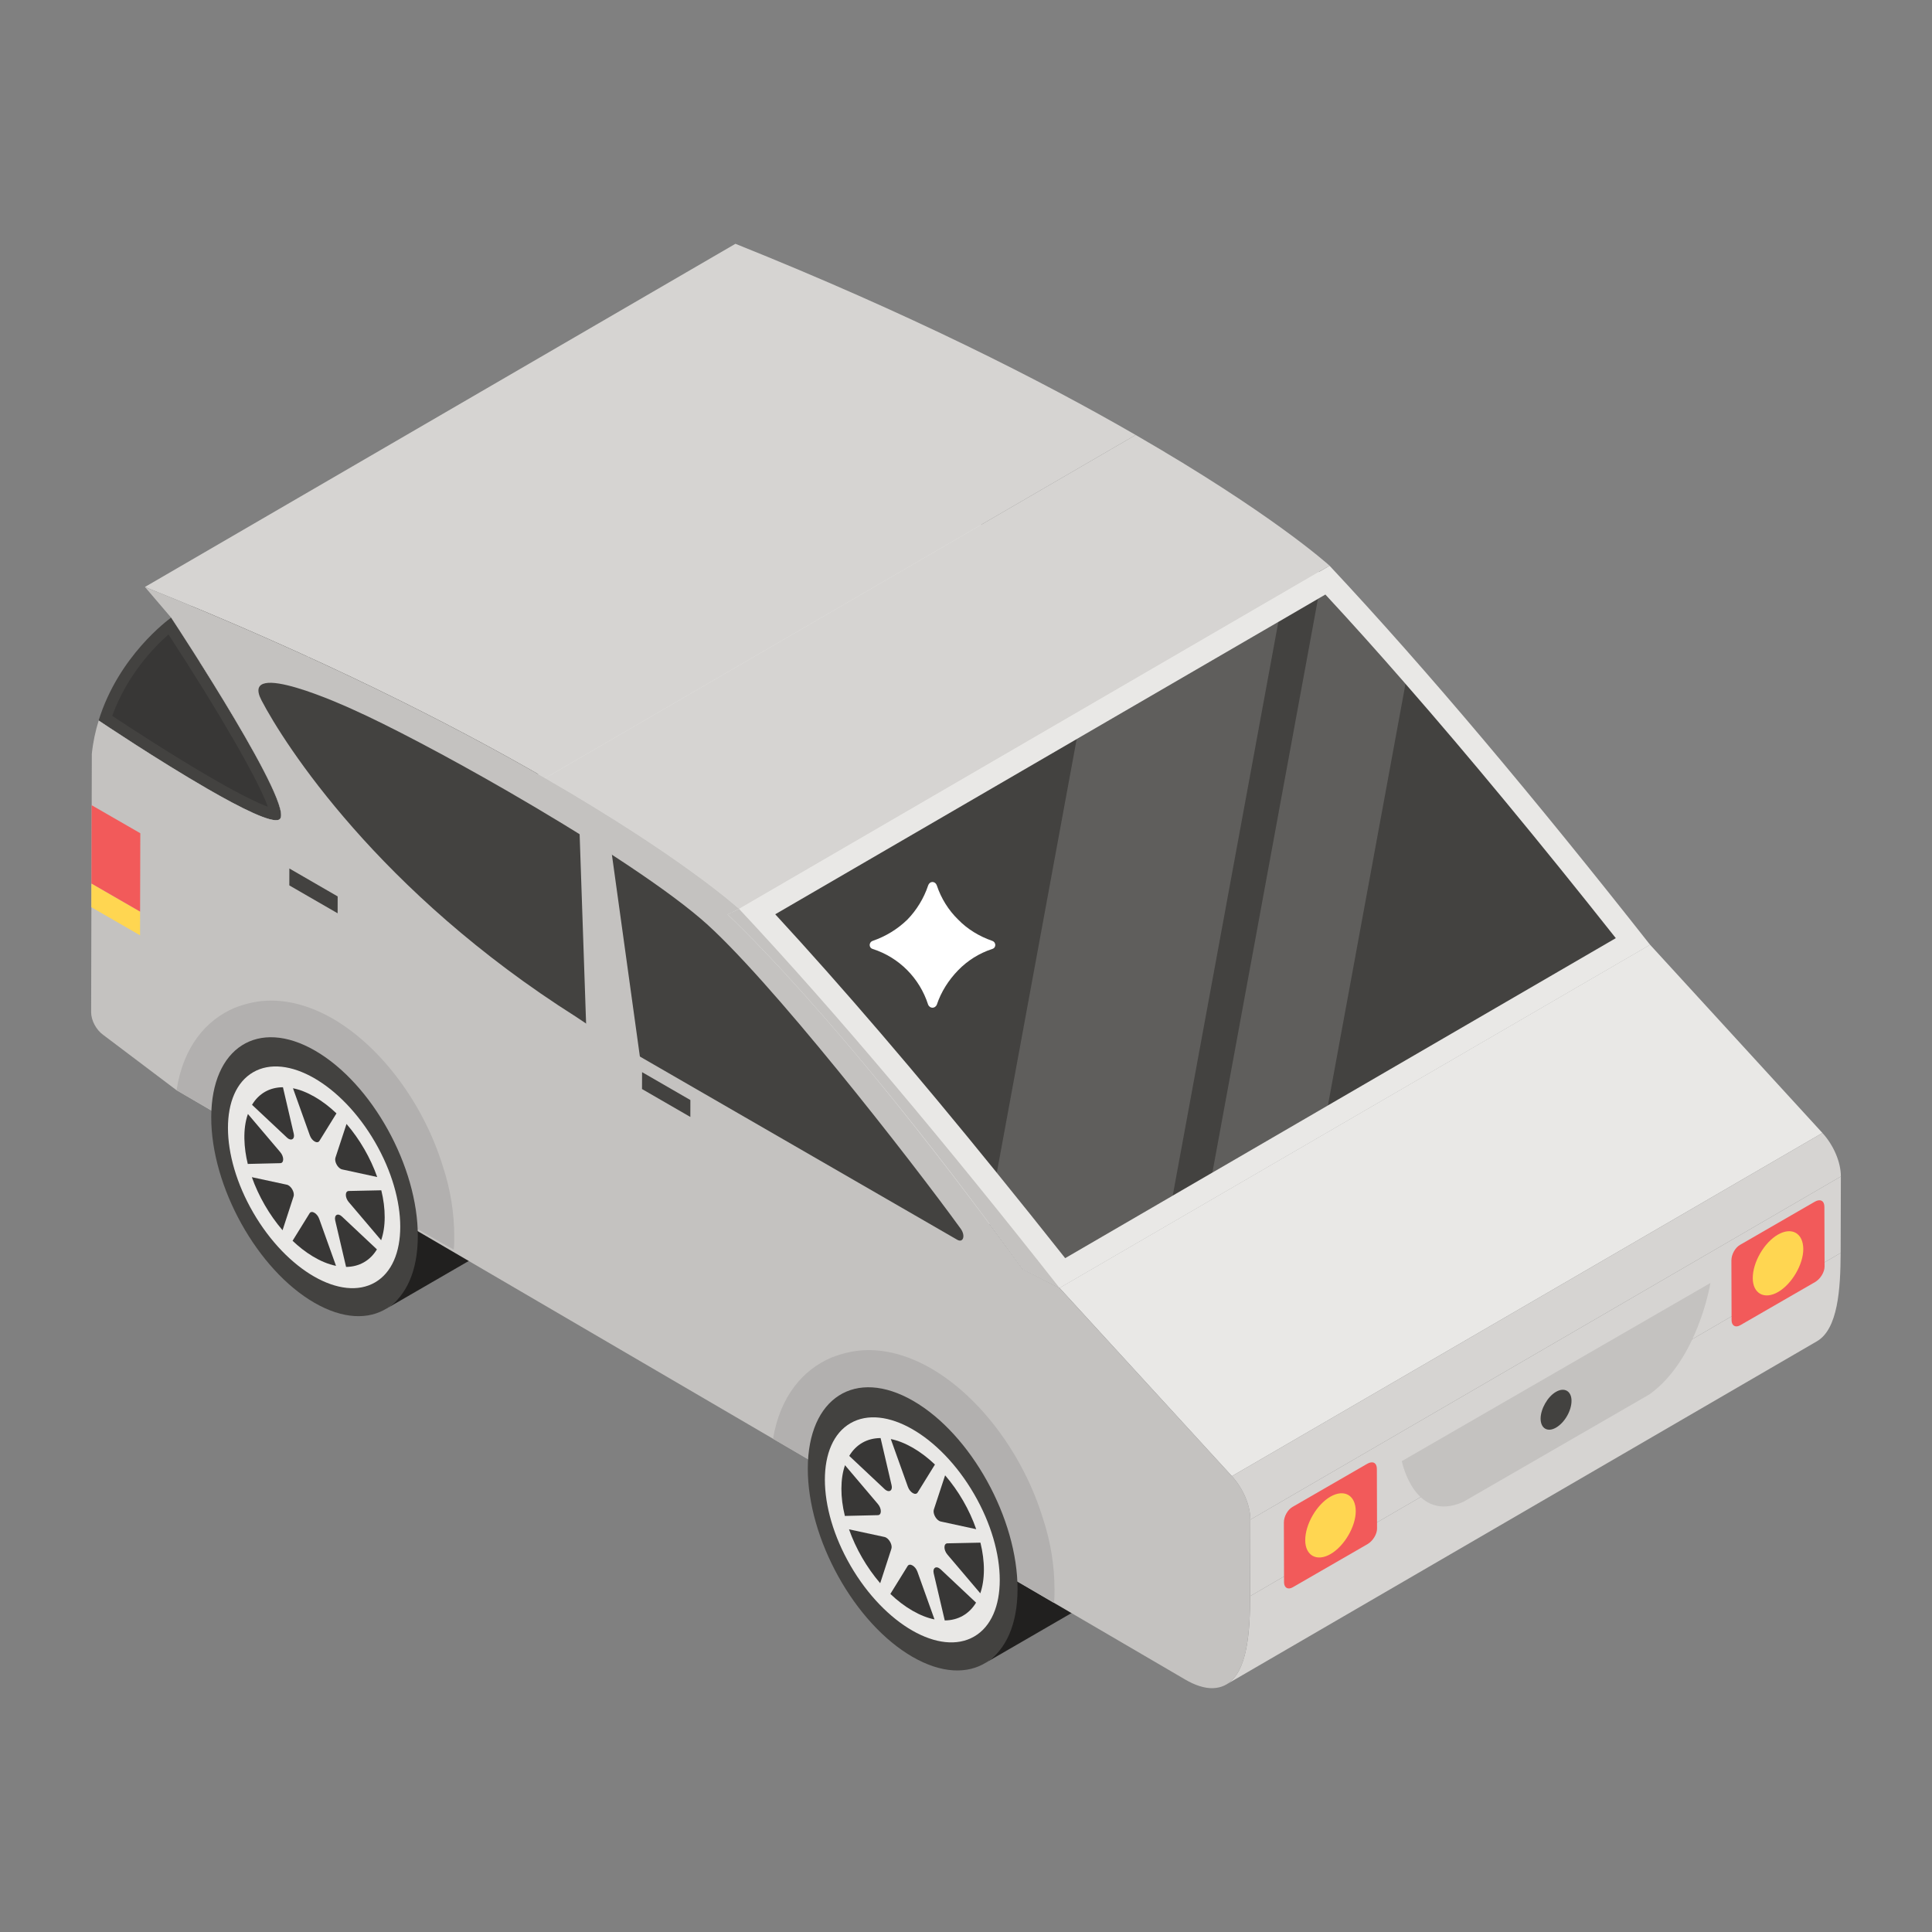 <?xml version="1.0" ?><svg id="Layer_1" style="enable-background:new 0 0 53 53;" version="1.1" viewBox="0 0 53 53" xml:space="preserve" xmlns="http://www.w3.org/2000/svg" xmlns:xlink="http://www.w3.org/1999/xlink"><rect x="0" y="0" width="53" height="53" fill="#808080" stroke="none"/><style type="text/css">
	.st0{enable-background:new    ;}
	.st1{fill:#2C9A2C;}
	.st2{fill:#5B5E71;}
	.st3{fill:#6DCB60;}
	.st4{fill:#3DB542;}
	.st5{fill:#21201F;}
	.st6{fill:#2D2C2B;}
	.st7{fill:#434240;}
	.st8{fill:#81D672;}
	.st9{fill:#ECF0F1;}
	.st10{fill:#E9E8E6;}
	.st11{fill:#383736;}
	.st12{fill:#FF9C00;}
	.st13{fill:#FFD651;}
	.st14{opacity:0.2;}
	.st15{fill:#F25A5A;}
	.st16{fill:#FFFFFF;}
	.st17{fill:#D6D4D2;}
	.st18{fill:#C4C2C0;}
	.st19{fill:#B2B0AF;}
	.st20{fill:#EFC348;}
	.st21{fill:#3F9AE0;}
	.st22{fill:#343331;}
	.st23{opacity:0.3;}
	.st24{fill:#0074D1;}
	.st25{fill:#DDB040;}
	.st26{fill:#F2F2F2;}
	.st27{fill:#A0A8AA;}
	.st28{fill:#8D9799;}
	.st29{fill:#CEA03A;}
	.st30{opacity:0.25;fill:#FFFFFF;}
	.st31{fill:#909293;}
	.st32{fill:#006CB5;}
	.st33{fill:#DD4A4A;}
	.st34{fill:#CC4848;}
	.st35{fill:#C9C8C6;}
	.st36{fill:#B5E5F4;}
	.st37{fill:#005E87;}
	.st38{opacity:0.4;}
	.st39{fill:#41403E;}
	.st40{fill:none;}
	.st41{fill:#464957;}
	.st42{fill:#BB4545;}
	.st43{fill:#A2A4A5;}
	.st44{fill:#CFD2D3;}
	.st45{fill:#FFE2A9;}
	.st46{fill:#B6B9BA;}
	.st47{fill:#C44141;}
	.st48{fill:#82C6E0;}
	.st49{fill:#FC7E7E;}
	.st50{fill:#D4D6D6;}
	.st51{opacity:0.25;}
	.st52{fill:#1E1E1D;}
	.st53{fill:#B4B3B1;}
	.st54{fill:#D4DAE8;}
	.st55{fill:#416E84;}
	.st56{fill:#474B59;}
	.st57{fill:#7E8A8C;}
	.st58{fill:#6D797A;}
	.st59{fill:#88722B;}
	.st60{fill:#7D7C7B;}
	.st61{fill:#C5A00C;}
	.st62{opacity:0.3;fill:#748BFD;}
	.st63{fill:#414143;}
	.st64{opacity:0.6;}
	.st65{fill:#EFAC41;}
	.st66{fill:#FED57A;}
	.st67{opacity:0.5;}
	.st68{fill:#32586B;}
	.st69{opacity:0.7;fill:#B5E5F4;}
	.st70{fill:#494846;}
	.st71{fill:#B8B6B5;}
	.st72{opacity:0.15;fill:#E9E8E6;}
	.st73{fill:#E63044;}
	.st74{fill:#6EBA6E;}
	.st75{fill:#FA5168;}
	.st76{fill:#BAC1CE;}
	.st77{opacity:0.15;}
	.st78{fill:#0E90D8;}
	.st79{fill:#6C6F76;}
	.st80{fill:#787979;}
	.st81{fill:#5B6868;}
	.st82{fill:#4562EF;}
	.st83{fill:#576CFB;}
	.st84{fill:#748BFD;}
	.st85{fill:#F1C40F;}
	.st86{fill:#00649B;}
	.st87{fill:#898887;}
	.st88{fill:#813030;}
	.st89{opacity:0.5;fill:#82C6E0;}
	.st90{opacity:0.1;}
	.st91{opacity:0.15;fill:#FFFFFF;}
	.st92{clip-path:url(#SVGID_2_);enable-background:new    ;}
	.st93{opacity:0.2;fill:#FFFFFF;}
	.st94{fill:#F9BB4A;}
	.st95{fill:#4C7891;}
	.st96{opacity:0.3;fill:#FFFFFF;}
	.st97{fill:#D14E4E;}
	.st98{fill:#518696;}
	.st99{fill:#C3A12E;}
	.st100{fill:#3F434F;}
	.st101{fill:#363A44;}
	.st102{fill:#75CA75;}
	.st103{fill:#E4E8F4;}
	.st104{fill:#506A47;}
	.st105{fill:#3A3937;}
	.st106{fill:#C5A53E;}
	.st107{fill:#D4D2D0;}
	.st108{fill:#B8B7B5;}
	.st109{fill:#A5A4A2;}
	.st110{fill:#0059A1;}
	.st111{fill:#0070CA;}
	.st112{fill:#0064B4;}
	.st113{fill:#989694;}
	.st114{fill:#F34858;}
	.st115{opacity:0.1;fill:#FFFFFF;}
	.st116{fill:#8A9193;}
	.st117{fill:#B4B3B2;}
	.st118{fill:#3B3A38;}
	.st119{fill:#242322;}
</style><g><g><g><g><g><g><path class="st5" d="M31.814,41.343c-0.008,1.002-0.347,1.704-0.9,2.028        l-3.898,2.257c0.552-0.316,0.75-0.981,0.75-1.983        c0.008-1.933-1.121-4.298-2.707-5.213c-0.773-0.442-1.468-0.481-1.988-0.181        l3.89-2.257c0.521-0.308,1.223-0.268,1.988,0.174        C30.536,37.082,31.822,39.402,31.814,41.343z"/><path class="st5" d="M15.304,31.692c-0.008,0.987-0.342,1.679-0.886,1.998L10.579,35.912        c0.544-0.311,0.739-0.967,0.739-1.954c0.008-1.904-1.104-4.233-2.666-5.135        c-0.762-0.435-1.446-0.474-1.959-0.179l3.832-2.223        c0.513-0.303,1.205-0.264,1.959,0.171        C14.045,27.494,15.312,29.779,15.304,31.692z"/><g><g class="st0"><g><path class="st10" d="M23.857,13.068c-5.4,3.138-10.8,6.276-16.199,9.414           c-0.201,0.109-1.035-0.305-1.963-0.841           c-1.389-0.802-2.909-1.823-2.989-1.877l16.199-9.414           c0.08,0.054,1.6,1.075,2.989,1.877           C22.823,12.763,23.657,13.177,23.857,13.068z"/></g><g><path class="st7" d="M4.694,16.944L20.893,7.529c0.173,0.263,3.466,5.266,2.964,5.539           L7.658,22.482C8.16,22.21,4.867,17.207,4.694,16.944z"/></g><g><path class="st7" d="M4.694,16.944c0.173,0.263,3.466,5.266,2.964,5.539           c-0.201,0.109-1.035-0.305-1.963-0.841           c-1.389-0.802-2.909-1.823-2.989-1.877           C3.255,17.991,4.622,16.996,4.694,16.944z"/><path class="st11" d="M7.346,22.129c-0.229-0.083-0.669-0.282-1.494-0.758           c-1.112-0.642-2.299-1.419-2.773-1.733           c0.407-1.124,1.147-1.885,1.543-2.233           C6.025,19.556,7.102,21.43,7.346,22.129z"/></g><g><path class="st10" d="M23.38,9.363c-0.041,0.024-0.069,0.057-0.083,0.102           c-5.4,3.138-10.8,6.276-16.199,9.414           c0.013-0.045,0.042-0.078,0.083-0.102           C12.04,15.953,18.52,12.188,23.38,9.363z"/></g><g><path class="st10" d="M23.373,9.797c0.617,1.183,3.198,5.247,8.638,8.688           l-16.199,9.414c-5.44-3.441-8.021-7.505-8.638-8.688           c-0.077-0.148-0.099-0.256-0.076-0.332           c5.4-3.138,8.976-9.414,16.199-9.414           C23.274,9.541,23.295,9.649,23.373,9.797z"/></g><g><polygon class="st10" points="15.811,27.899 32.01,18.485 32.865,19.057 16.665,28.471                     "/></g><g><path class="st7" d="M7.18,18.778l16.199-9.414           c0.444-0.258,2.374,0.628,2.499,0.685c0.96,0.428,2.578,1.277,4.258,2.247           l-16.199,9.414c-1.68-0.97-3.298-1.819-4.258-2.247           C9.553,19.405,7.624,18.519,7.18,18.778z"/></g><g><path class="st17" d="M3.976,16.102l16.199-9.414           c4.792,1.921,8.396,3.752,10.979,5.244l-16.199,9.414           C12.372,19.854,8.768,18.023,3.976,16.102z"/></g><g><polygon class="st7" points="19.96,25.086 36.159,15.672 36.474,15.52 20.275,24.934                     "/></g><g><path class="st10" d="M36.381,15.885c-5.4,3.138-10.8,6.276-16.199,9.414           c-0.074-0.072-0.148-0.143-0.222-0.212           c5.39-3.132,10.78-6.264,16.169-9.397           c-5.39,3.132-10.78,6.264-16.169,9.397           c-0-0-0-0-0-0l16.199-9.414           C36.233,15.741,36.307,15.812,36.381,15.885z"/></g><g><path class="st10" d="M36.381,15.885c0.001,0.001,0.002,0.002,0.003,0.003           c-5.4,3.138-10.8,6.276-16.199,9.414           c-0.001-0.001-0.002-0.002-0.003-0.003           C25.582,22.161,30.981,19.023,36.381,15.885z"/></g><g><path class="st17" d="M14.955,21.346l16.199-9.414           c3.716,2.145,5.24,3.515,5.32,3.587l-16.199,9.414           C20.195,24.861,18.67,23.491,14.955,21.346z"/></g><g><polygon class="st10" points="16.665,28.471 32.865,19.057 42.457,24.595 26.258,34.009                     "/></g><g><path class="st10" d="M42.457,24.595c0.05,0.029,0.091,0.03,0.12,0.013           L26.378,34.022c-0.029,0.017-0.07,0.015-0.12-0.013           C31.118,31.185,37.598,27.419,42.457,24.595z"/></g><g><path class="st7" d="M13.936,21.71c2.016,1.164,4.121,2.501,5.283,3.49           c1.821,1.549,5.84,6.715,7.136,8.509           c0.136,0.189,0.068,0.395-0.098,0.3l-9.593-5.538l-0.854-0.571           c-5.44-3.441-8.021-7.505-8.638-8.688           c-0.618-1.183,2.349,0.18,2.505,0.251           C10.638,19.89,12.256,20.74,13.936,21.71z"/></g><g><path class="st10" d="M23.957,29.491c4.099-2.382,8.197-4.763,12.295-7.145           c-4.098,2.382-8.195,4.766-12.293,7.148           C23.958,29.493,23.957,29.492,23.957,29.491z"/></g><g><path class="st10" d="M40.158,20.079c1.591,1.937,2.982,3.8,3.658,4.721           c-5.4,3.138-10.8,6.276-16.199,9.414           c-0.676-0.921-2.067-2.784-3.658-4.721           c5.398-3.137,10.794-6.276,16.191-9.413           c-5.398,3.137-10.796,6.274-16.193,9.411           c-1.941-2.351-3.269-3.698-3.772-4.19           c5.4-3.138,10.8-6.276,16.199-9.414           C36.888,16.379,38.216,17.727,40.158,20.079z"/></g><g><path class="st10" d="M43.821,24.808c-5.4,3.138-10.8,6.276-16.199,9.414           c-0.001-0.002-0.003-0.004-0.004-0.006           c-0-0-0.001-0.001-0.001-0.001           c5.4-3.138,10.8-6.276,16.199-9.414           c0,0,0.001,0.001,0.001,0.001           C43.818,24.804,43.82,24.806,43.821,24.808z"/></g><g><path class="st10" d="M44.243,25.389c-5.4,3.138-10.8,6.276-16.199,9.414           c-0.142-0.197-0.283-0.39-0.422-0.581           c5.4-3.138,8.976-9.414,16.199-9.414           C43.961,24.998,44.101,25.192,44.243,25.389z"/></g><g><path class="st10" d="M44.243,25.389c0.003,0.004,0.005,0.007,0.008,0.011           l-16.199,9.414c-0.003-0.004-0.005-0.007-0.008-0.011           C33.444,31.665,38.843,28.527,44.243,25.389z"/></g><g><polygon class="st10" points="28.051,34.814 44.251,25.399 45.265,25.916 29.066,35.33                     "/></g><g><path class="st10" d="M20.275,24.934l16.199-9.414           c2.696,2.879,5.652,6.408,8.789,10.394L29.064,35.328           C25.927,31.342,22.971,27.813,20.275,24.934z"/><path class="st7" d="M44.326,25.736l-7.898,4.589l-3.169,1.842l-1.088,0.632           l-2.95,1.715c-0.643-0.811-1.266-1.592-1.876-2.342           c-2.225-2.747-4.233-5.088-6.078-7.091l8.268-4.805l5.534-3.215           l1.087-0.633l0.203-0.117c0.708,0.763,1.44,1.579,2.198,2.449           C40.317,20.774,42.226,23.083,44.326,25.736z"/></g><g><path class="st18" d="M20.275,24.934c2.696,2.879,5.652,6.408,8.789,10.394           l-1.013-0.515c-0.146-0.203-0.291-0.402-0.434-0.598           c-1.377-1.884-2.608-3.45-3.658-4.722           c-1.943-2.353-3.271-3.701-3.774-4.192           c-0.148-0.145-0.221-0.212-0.225-0.215L20.275,24.934z"/></g><g><path class="st17" d="M49.843,36.795l-16.199,9.414           c0.579-0.337,0.647-1.44,0.651-2.423l16.199-9.414           C50.49,35.356,50.422,36.459,49.843,36.795z"/></g><g><polygon class="st17" points="34.301,41.688 50.5,32.274 50.494,34.372 34.295,43.786                     "/></g><g><polygon class="st10" points="29.066,35.33 45.265,25.916 49.994,31.08 33.795,40.494                     "/></g><g><path class="st18" d="M34.3,41.688l-0.006,2.098           c-0.003,1.16-0.097,2.488-1.015,2.525           c-0.233,0.009-0.499-0.081-0.763-0.235l-3.638-2.126l-7.672-4.481           l-16.363-9.561l-2.014-1.52C2.641,28.255,2.5,27.991,2.5,27.772l0.006-2.417           l0.002-0.65l0.003-1.069l0.003-1.079l0.005-1.876           c0.033-0.325,0.099-0.627,0.188-0.915           c0.08,0.053,1.6,1.074,2.988,1.876           c0.929,0.536,1.764,0.949,1.964,0.841           c0.502-0.272-2.791-5.276-2.965-5.54l-0.718-0.841           c4.792,1.922,8.396,3.753,10.979,5.244           c3.715,2.145,5.24,3.515,5.319,3.587l-0.316,0.153           c0.075,0.07,0.15,0.142,0.225,0.216           c0.503,0.491,1.833,1.839,3.774,4.192           c1.592,1.937,2.983,3.801,3.659,4.722c0.144,0.195,0.288,0.396,0.435,0.597           l1.013,0.518l4.73,5.163C34.103,40.831,34.302,41.299,34.3,41.688z"/></g><g><path class="st17" d="M33.795,40.494l16.199-9.414           c0.308,0.336,0.507,0.805,0.506,1.194l-16.199,9.414           C34.302,41.299,34.103,40.831,33.795,40.494z"/></g></g></g><path class="st7" d="M26.258,34.009c0.166,0.096,0.234-0.111,0.098-0.3        c-1.297-1.794-5.315-6.96-7.136-8.509c-1.162-0.989-3.267-2.326-5.283-3.49        c-1.68-0.97-3.298-1.819-4.258-2.247c-0.156-0.072-3.123-1.434-2.505-0.251        c0.617,1.183,3.198,5.247,8.638,8.688l0.854,0.571L26.258,34.009"/><g><path class="st18" d="M15.897,22.775l0.869,0.526l0.854,6.162l-0.74-0.495         c-0.27-0.171-0.534-0.344-0.789-0.517L15.897,22.775z"/></g><path class="st19" d="M28.928,43.608c0,0.131,0,0.247-0.014,0.363l-0.036-0.02        l-7.672-4.481c0.2-1.184,0.832-1.901,1.603-2.228        c0.335-0.131,0.668-0.205,1.018-0.205c0.566,0,1.148,0.175,1.729,0.51        c1.367,0.799,2.53,2.399,3.052,4.1        C28.826,42.3,28.928,42.969,28.928,43.608z"/><path class="st7" d="M25.052,38.43c1.587,0.916,2.867,3.233,2.862,5.172        c-0.005,1.939-1.295,2.766-2.882,1.85c-1.587-0.916-2.877-3.233-2.872-5.172        C22.166,38.341,23.465,37.514,25.052,38.43z"/><ellipse class="st10" cx="25.037" cy="41.941" rx="1.959" ry="3.382" transform="matrix(0.865 -0.502 0.502 0.865 -17.684 18.258)"/><g><g><path class="st11" d="M24.311,42.182c-0.015-0.009-0.031-0.015-0.048-0.019          l-0.972-0.209c0.187,0.531,0.487,1.05,0.855,1.478l0.306-0.941          C24.486,42.394,24.408,42.238,24.311,42.182z"/></g></g><g><g><path class="st11" d="M23.181,40.195c-0.064,0.181-0.098,0.397-0.099,0.64          c-0.001,0.243,0.032,0.495,0.095,0.751l0.904-0.021          c0.11-0.001,0.11-0.18,0.001-0.307L23.181,40.195z"/></g></g><g><g><path class="st11" d="M24.157,39.45c-0.37,0.002-0.672,0.174-0.86,0.489          l0.97,0.911c0.016,0.015,0.032,0.027,0.048,0.036          c0.097,0.056,0.176-0.01,0.143-0.145L24.157,39.45z"/></g></g><g><g><path class="st11" d="M25.043,39.717c-0.212-0.122-0.416-0.202-0.606-0.24          l0.469,1.31c0.028,0.079,0.081,0.141,0.134,0.172          c0.053,0.031,0.106,0.03,0.134-0.017l0.474-0.766          C25.457,39.994,25.254,39.839,25.043,39.717z"/></g></g><g><g><path class="st11" d="M25.757,43.016c-0.097-0.056-0.174,0.011-0.143,0.145          l0.303,1.292c0.368-0.003,0.669-0.175,0.859-0.488l-0.971-0.913          C25.788,43.037,25.772,43.025,25.757,43.016z"/></g></g><g><g><path class="st11" d="M25.033,42.945c-0.053-0.031-0.106-0.03-0.134,0.015          l-0.474,0.766c0.19,0.181,0.393,0.337,0.605,0.459          c0.212,0.122,0.414,0.201,0.606,0.24l-0.469-1.31          C25.139,43.037,25.086,42.975,25.033,42.945z"/></g></g><g><g><path class="st11" d="M25.927,40.472l-0.309,0.939          c-0.031,0.098,0.045,0.253,0.142,0.309          c0.015,0.009,0.031,0.015,0.047,0.019l0.973,0.211          C26.596,41.419,26.296,40.9,25.927,40.472z"/></g></g><g><g><path class="st11" d="M26.896,42.319l-0.906,0.019          c-0.107,0.003-0.108,0.181-0.001,0.307l0.903,1.064          c0.063-0.184,0.098-0.397,0.099-0.64          C26.992,42.827,26.958,42.573,26.896,42.319z"/></g></g><path class="st19" d="M4.843,29.907c2.147,1.236,5.996,3.452,5.771,3.322        l1.547,0.893l0.286,0.157c0.014-0.115,0.014-0.229,0.014-0.358        c0-0.63-0.1-1.289-0.315-1.933c-0.515-1.675-1.661-3.251-3.007-4.038        c-0.573-0.329-1.146-0.501-1.704-0.501c-0.344,0-0.673,0.072-1.002,0.2        C5.659,27.98,5.029,28.705,4.843,29.907z"/><path class="st7" d="M8.643,28.822c1.563,0.903,2.824,3.184,2.819,5.094        s-1.275,2.725-2.838,1.822s-2.834-3.184-2.829-5.094        C5.8,28.734,7.08,27.92,8.643,28.822z"/><ellipse class="st10" cx="8.628" cy="32.28" rx="1.93" ry="3.332" transform="matrix(0.865 -0.502 0.502 0.865 -15.051 8.706)"/><g><g><path class="st11" d="M7.866,32.499l-0.957-0.206          c0.185,0.523,0.48,1.034,0.842,1.456l0.302-0.927          C8.091,32.711,7.982,32.522,7.866,32.499z"/></g></g><g><g><path class="st11" d="M6.801,30.56c-0.148,0.416-0.109,0.941-0.004,1.37          l0.89-0.021c0.108-0.001,0.109-0.177,0.001-0.303L6.801,30.56z"/></g></g><g><g><path class="st11" d="M7.762,29.826c-0.365,0.002-0.662,0.171-0.848,0.482          l0.956,0.897c0.016,0.015,0.032,0.027,0.047,0.036          c0.096,0.055,0.173-0.009,0.141-0.143L7.762,29.826z"/></g></g><g><g><path class="st11" d="M8.634,30.09c-0.208-0.12-0.409-0.199-0.597-0.236          l0.462,1.291c0.027,0.078,0.079,0.139,0.132,0.169          c0.052,0.03,0.104,0.029,0.132-0.017l0.467-0.754          C9.042,30.363,8.842,30.21,8.634,30.09z"/></g></g><g><g><path class="st11" d="M9.196,33.482l0.298,1.273          c0.362-0.003,0.659-0.173,0.846-0.481l-0.957-0.899          C9.269,33.265,9.161,33.329,9.196,33.482z"/></g></g><g><g><path class="st11" d="M8.625,33.269c-0.052-0.03-0.104-0.03-0.132,0.015          l-0.467,0.754c0.326,0.312,0.756,0.6,1.192,0.688l-0.462-1.291          C8.729,33.36,8.677,33.299,8.625,33.269z"/></g></g><g><g><path class="st11" d="M9.506,30.833l-0.304,0.925          c-0.031,0.097,0.044,0.25,0.14,0.305          c0.015,0.009,0.031,0.015,0.047,0.018l0.959,0.208          C10.164,31.766,9.869,31.255,9.506,30.833z"/></g></g><g><g><path class="st11" d="M10.46,32.653l-0.893,0.019          c-0.106,0.003-0.106,0.179-0.001,0.303l0.89,1.048          c0.062-0.181,0.097-0.391,0.097-0.63          C10.554,33.153,10.521,32.903,10.46,32.653z"/></g></g></g><g><g><polygon class="st13" points="3.843,25.008 3.842,25.658 2.506,24.887 2.508,24.237                 "/></g><g><polygon class="st15" points="3.849,22.858 3.843,25.008 2.508,24.237 2.511,23.167          2.514,22.089        "/></g></g><g><g><polygon class="st7" points="7.938,23.825 9.263,24.591 9.262,25.054 7.937,24.289                 "/><polygon class="st7" points="18.939,30.177 18.938,30.641 17.612,29.875 17.614,29.412                 "/></g></g></g><g class="st77"><path class="st16" d="M35.068,17.062l-2.897,15.737l-2.95,1.715       c-0.643-0.811-1.266-1.592-1.876-2.342l2.191-11.896L35.068,17.062z"/><path class="st16" d="M38.556,18.76L36.428,30.326l-3.169,1.842l2.896-15.739       l0.203-0.117C37.066,17.074,37.798,17.89,38.556,18.76z"/></g></g><g><path class="st15" d="M49.785,32.966c0.148-0.085,0.263-0.029,0.263,0.141l0.005,1.639      c0,0.151-0.114,0.34-0.262,0.425l-2.05,1.183      c-0.131,0.076-0.238,0.015-0.239-0.136l-0.005-1.639      c-0-0.17,0.106-0.354,0.237-0.429L49.785,32.966z"/><path class="st13" d="M48.773,33.869c0.38-0.219,0.694-0.04,0.696,0.396      c0.001,0.417-0.311,0.959-0.691,1.178c-0.38,0.219-0.694,0.04-0.695-0.377      C48.081,34.63,48.393,34.088,48.773,33.869z"/></g><path class="st18" d="M46.922,35.195c-0.018,0.106-0.37,2.123-1.675,3.058l-5.112,2.951     c-1.307,0.573-1.661-1.036-1.68-1.121L46.922,35.195z"/><g><path class="st7" d="M42.683,38.183c0.236-0.137,0.428-0.02,0.428,0.244      c0.001,0.272-0.189,0.601-0.426,0.737c-0.23,0.133-0.421,0.024-0.422-0.248      C42.264,38.653,42.453,38.316,42.683,38.183z"/></g><path class="st15" d="M37.508,40.155c0.148-0.085,0.263-0.029,0.263,0.141l0.005,1.639     c0,0.151-0.114,0.34-0.262,0.425l-2.05,1.183     c-0.131,0.076-0.238,0.015-0.239-0.136l-0.005-1.639     c-0-0.17,0.106-0.354,0.237-0.429L37.508,40.155z"/><path class="st13" d="M36.496,41.058c0.38-0.219,0.694-0.04,0.696,0.396     c0.001,0.417-0.311,0.959-0.691,1.178c-0.38,0.219-0.694,0.04-0.695-0.377     C35.804,41.818,36.117,41.277,36.496,41.058z"/></g><path class="st16" d="M27.216,26.034c-0.357,0.117-0.676,0.319-0.932,0.583    c-0.264,0.272-0.466,0.591-0.583,0.94c-0.047,0.117-0.194,0.117-0.241,0    c-0.233-0.723-0.793-1.29-1.515-1.523c-0.117-0.031-0.117-0.186,0-0.225    c0.357-0.124,0.676-0.319,0.948-0.583c0.249-0.256,0.451-0.583,0.567-0.932    c0.047-0.132,0.194-0.132,0.241,0c0.117,0.35,0.319,0.676,0.583,0.932    c0.256,0.264,0.575,0.458,0.932,0.583C27.333,25.848,27.333,26.003,27.216,26.034    z"/></g></g></svg>